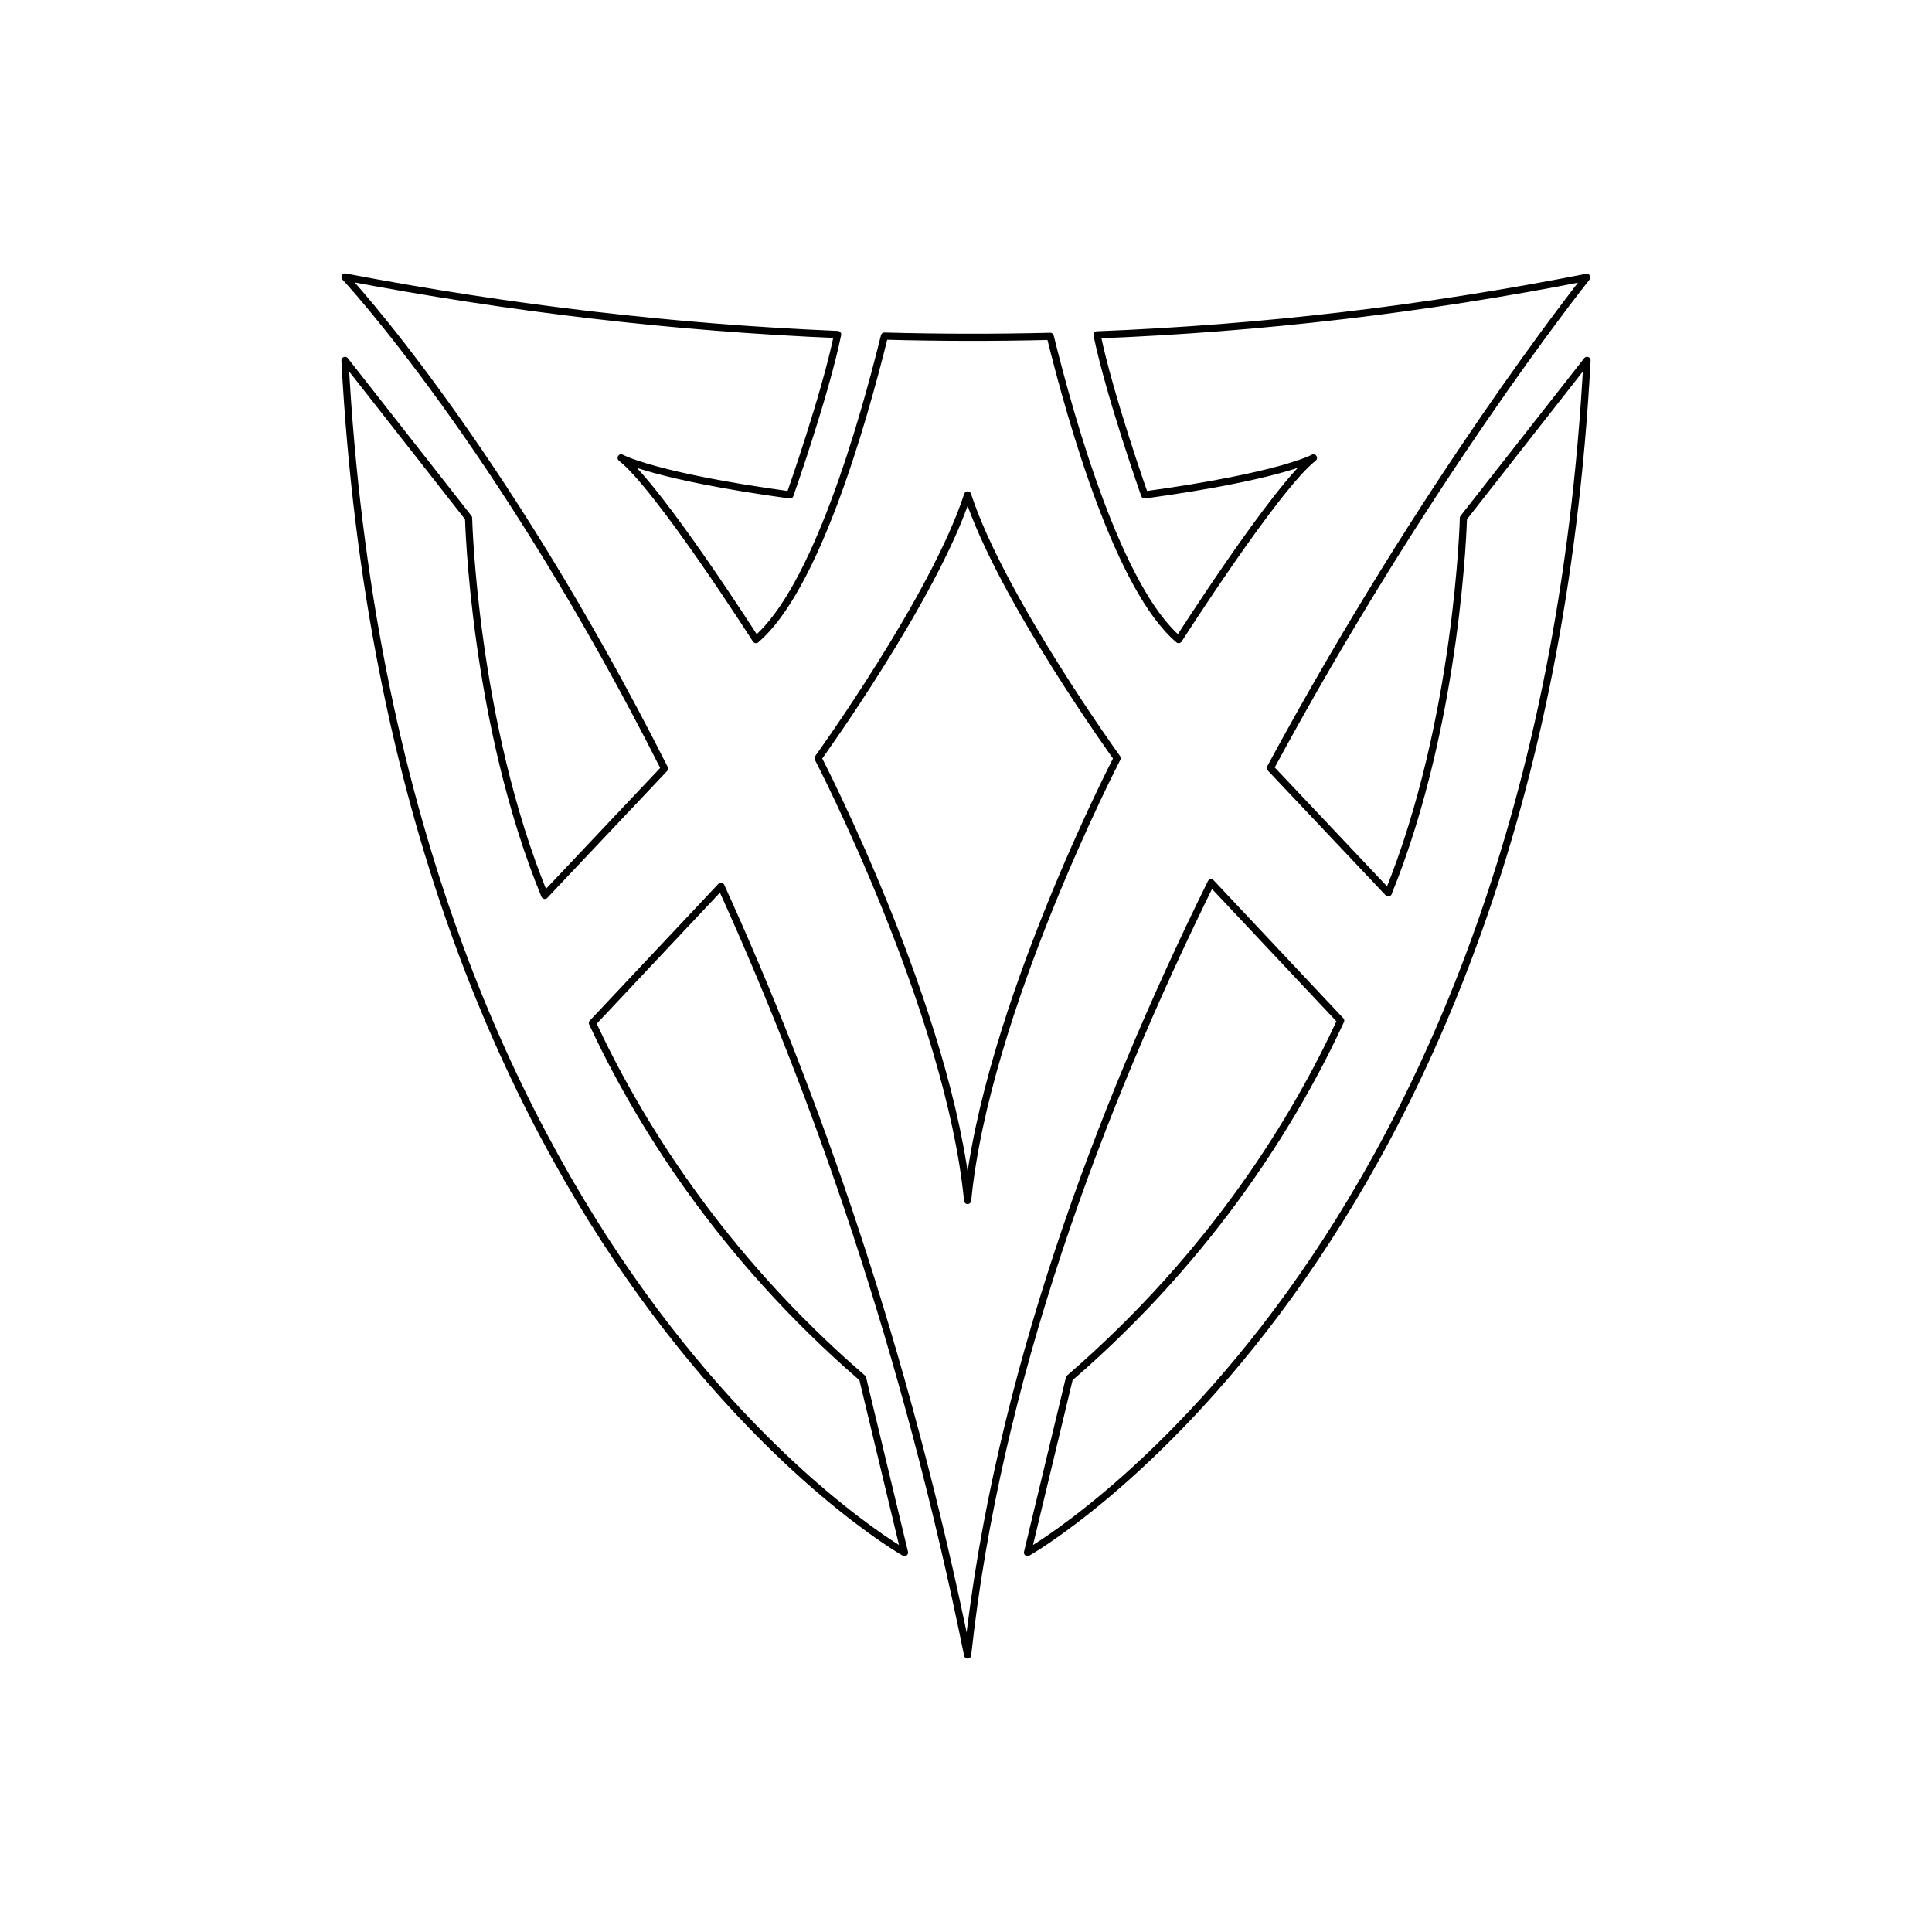 <?xml version="1.0" encoding="UTF-8" standalone="no"?>
<!DOCTYPE svg PUBLIC "-//W3C//DTD SVG 1.1//EN" "http://www.w3.org/Graphics/SVG/1.1/DTD/svg11.dtd">
<svg width="100%" height="100%" viewBox="0 0 1080 1080" version="1.1" xmlns="http://www.w3.org/2000/svg" xmlns:xlink="http://www.w3.org/1999/xlink" xml:space="preserve" xmlns:serif="http://www.serif.com/" style="fill-rule:evenodd;clip-rule:evenodd;stroke-linecap:round;stroke-linejoin:round;stroke-miterlimit:1.5;">
    <g id="Layer2">
    </g>
    <g id="Valor" transform="matrix(1,0,0,1,-29.813,-16.513)">
        <path d="M401.285,446.141C309.361,264.105 222.657,171.349 222.657,171.349C315.042,188.977 406.841,199.696 498.054,203.5C491.094,237.511 471.412,293.176 471.412,293.176C395.33,282.777 377.041,272.483 377.041,272.483C397.89,288.704 452.392,374.044 452.392,374.044C485.622,345.785 511.928,254.233 524.211,204.402C555.175,205.245 586.071,205.29 616.9,204.536C629.197,254.397 655.485,345.81 688.686,374.044C688.686,374.044 743.188,288.704 764.037,272.483C764.037,272.483 745.748,282.777 669.666,293.176C669.666,293.176 650.062,237.732 643.065,203.703C734.913,200.102 826.158,189.391 916.8,171.561C912.48,176.995 825.975,286.437 739.948,445.834L805.874,515.639C845.124,419.235 847.869,306.077 847.869,306.077L916.969,217.974C890.074,722.871 604.196,884.385 604.196,884.385L627.606,786.941C708.668,716.974 754.636,640.357 779.265,587.043L706.813,509.989C643.924,637.516 587.211,788.834 570.72,941.677C536.002,770.247 485.083,626.798 432.849,511.967L360.988,588.395C385.766,641.646 431.64,717.563 512.019,786.941L535.43,884.385C535.43,884.385 249.552,722.871 222.657,217.974L291.757,306.077C291.757,306.077 294.528,420.336 334.325,517.04L401.285,446.141ZM570.72,687.585C580.997,581.741 654.307,440.346 654.307,440.346C654.307,440.346 589.295,350.329 570.72,293.176C552.145,350.329 487.133,440.346 487.133,440.346C487.133,440.346 560.443,581.741 570.72,687.585Z" style="fill:none;stroke:black;stroke-width:4px;"/>
    </g>
</svg>
